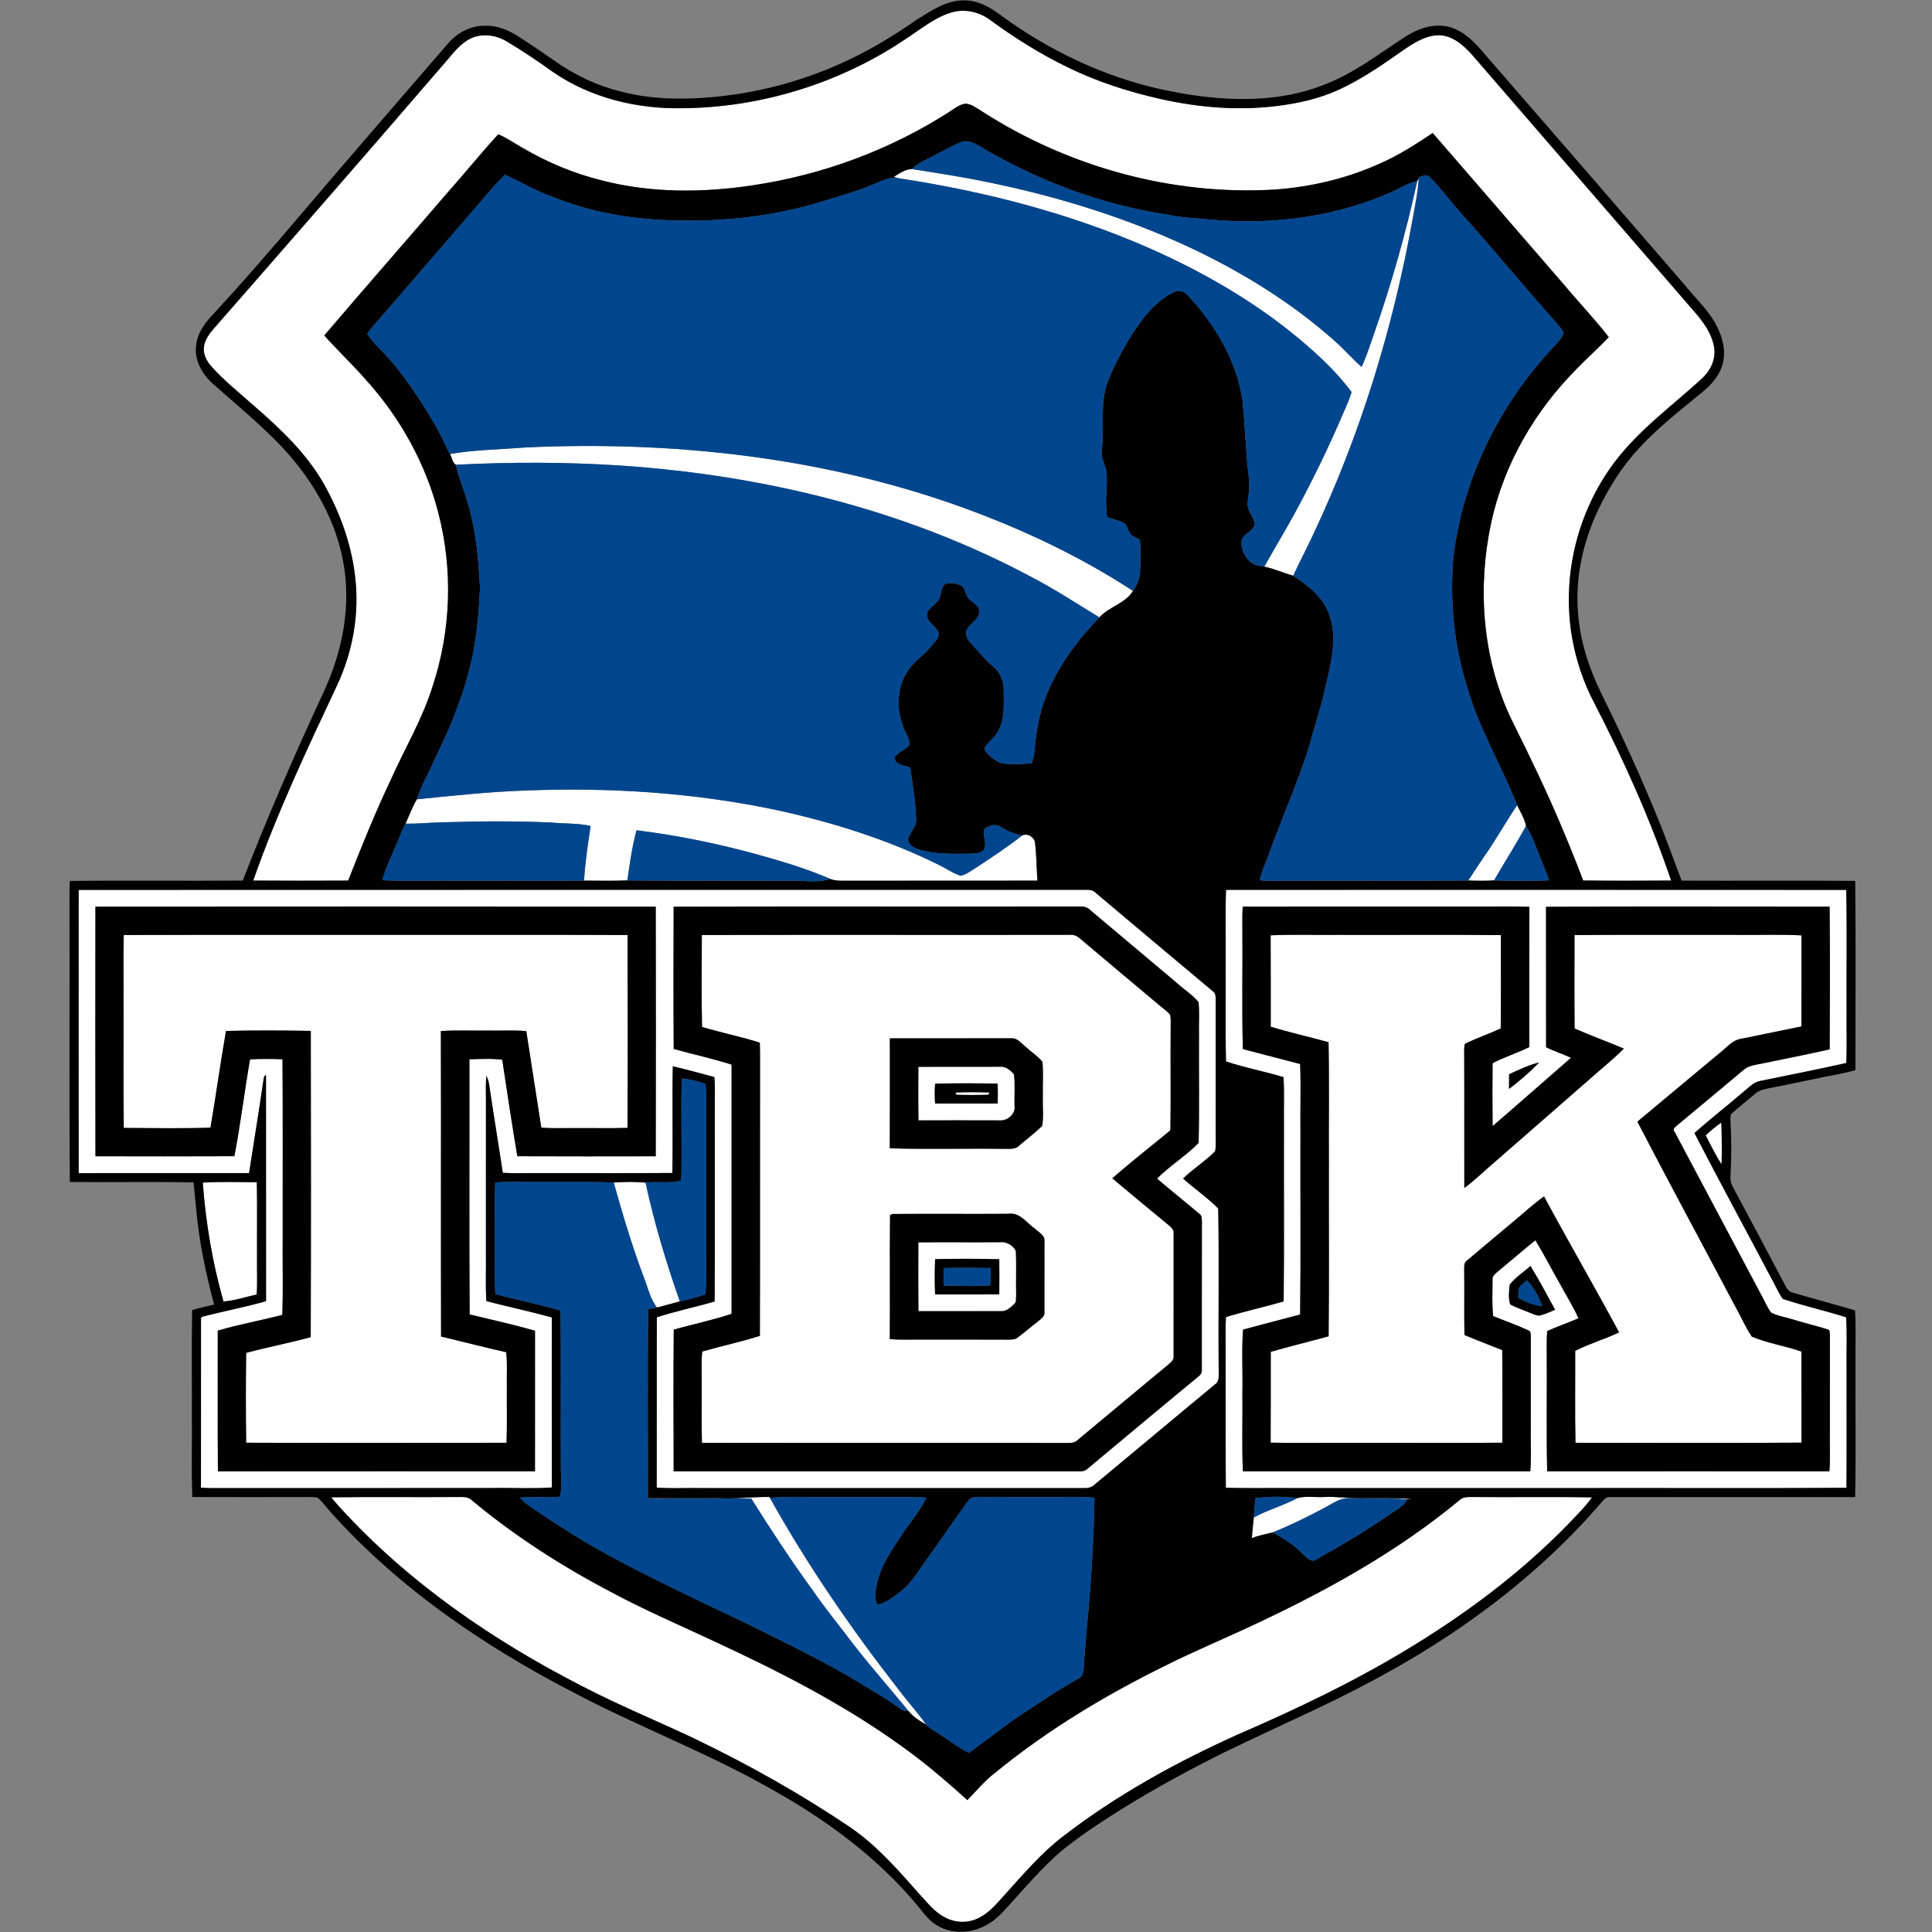 <?xml version="1.0" encoding="UTF-8"?>
<svg width="256px" height="256px" viewBox="0 0 256 256" version="1.1" xmlns="http://www.w3.org/2000/svg" xmlns:xlink="http://www.w3.org/1999/xlink">
    <rect x="0" y="0" width="256" height="256" fill="#808080" stroke="none"/>
    <!-- Generator: Sketch 51.3 (57544) - http://www.bohemiancoding.com/sketch -->
    <title>logo/tbk</title>
    <desc>Created with Sketch.</desc>
    <defs></defs>
    <g id="logo/tbk" stroke="none" stroke-width="1" fill="none" fill-rule="evenodd">
        <g id="tbk" transform="translate(9, 0)" fill-rule="nonzero">
            <g id="#ffffffff" transform="translate(1.352, 1.354)" fill="#FFFFFF">
                <path d="M115.828,0.264 C117.54,-0.208 119.415,0.221 120.827,1.275 C124.105,3.668 127.552,5.847 131.215,7.606 C135.045,9.477 139.132,10.784 143.284,11.73 C148.648,12.949 154.237,13.385 159.696,12.574 C162.62,12.161 165.513,11.387 168.137,10.003 C170.764,8.669 173.188,6.98 175.592,5.287 C177.038,4.298 178.64,3.269 180.46,3.316 C182.204,3.416 183.587,4.662 184.7,5.899 C194.502,17.22 204.302,28.544 214.098,39.87 C215.312,41.256 216.49,42.825 216.783,44.692 C217.035,46.231 216.294,47.764 215.179,48.794 C211.223,52.412 206.798,55.611 203.547,59.934 C198.596,66.533 196.514,75.217 197.999,83.347 C198.526,86.266 199.49,89.108 200.867,91.736 C204.804,99.35 208.321,107.202 211.083,115.324 C207.199,115.351 203.313,115.36 199.429,115.317 C197.372,109.913 195.104,104.59 192.569,99.391 C191.643,97.397 190.621,95.454 189.683,93.467 C186.052,85.541 185.41,76.421 187.232,67.944 C188.888,60.196 193.015,53.092 198.582,47.509 C199.959,46.075 201.459,44.766 202.817,43.312 C200.948,40.906 198.832,38.7 196.881,36.359 C191.071,29.675 185.304,22.954 179.491,16.272 C177.306,17.71 175.112,19.162 172.708,20.216 C168.277,22.259 163.465,23.406 158.608,23.76 C144.989,24.584 131.222,20.776 119.764,13.403 C119.083,12.996 118.419,12.441 117.599,12.382 C116.732,12.484 116.053,13.089 115.339,13.534 C107.488,18.55 98.562,21.839 89.357,23.205 C82.754,24.198 75.921,24.241 69.424,22.559 C65.716,21.647 62.161,20.157 58.867,18.223 C57.806,17.62 56.794,16.922 55.672,16.432 C53.363,18.963 51.203,21.627 48.93,24.191 C43.507,30.506 38.012,36.761 32.617,43.098 C34.401,45.096 36.354,46.936 38.116,48.952 C42.665,53.965 46.053,60.063 47.738,66.634 C49.68,74.12 49.412,82.159 46.994,89.505 C45.647,93.887 43.273,97.84 41.412,102.007 C39.348,106.366 37.542,110.839 35.782,115.329 C31.589,115.351 27.395,115.354 23.2,115.324 C26.307,106.461 30.312,97.955 34.304,89.467 C36.411,84.977 37.305,79.902 36.694,74.969 C36.19,70.637 34.649,66.47 32.513,62.684 C30.181,58.625 26.723,55.388 23.222,52.349 C21.362,50.683 19.386,49.13 17.716,47.263 C17.088,46.57 16.563,45.68 16.662,44.712 C16.743,43.667 17.424,42.818 18.086,42.062 C28.086,30.627 38.075,19.186 47.981,7.673 C49.173,6.389 50.151,4.842 51.676,3.921 C53.235,2.998 55.231,3.201 56.749,4.106 C58.892,5.377 60.958,6.782 62.987,8.229 C67.939,11.619 74.022,13.089 79.974,12.987 C90.592,12.913 101.162,9.608 109.941,3.621 C111.823,2.379 113.618,0.883 115.828,0.264 Z" id="Shape"></path>
                <path d="M108.054,22.094 C108.804,21.652 109.581,21.058 110.484,21.051 C114.098,21.618 117.718,22.173 121.296,22.943 C130.226,24.821 139.001,27.56 147.28,31.427 C154.232,34.698 160.856,38.772 166.598,43.911 C167.801,44.978 168.849,46.209 170.066,47.263 C170.726,45.861 171.185,44.38 171.697,42.92 C174.024,36.282 175.939,29.501 177.441,22.631 C177.489,22.543 177.586,22.37 177.635,22.281 C177.522,24.187 177.117,26.058 176.781,27.934 C174.202,42.193 169.915,56.169 163.74,69.285 C162.865,71.188 161.881,73.034 161.002,74.935 C159.716,74.561 158.488,74.007 157.175,73.725 C158.547,71.271 160.018,68.874 161.347,66.395 C163.656,62.138 165.774,57.776 167.666,53.318 C168.074,52.433 168.446,51.532 168.743,50.604 C166.774,47.933 164.314,45.662 161.784,43.534 C155.789,38.533 148.954,34.623 141.831,31.481 C131.339,26.891 120.165,24.011 108.865,22.291 C108.592,22.23 108.322,22.164 108.054,22.094 Z" id="Shape"></path>
                <path d="M59.133,57.943 C78.674,57.027 98.54,59.183 117.02,65.822 C124.972,68.702 132.695,72.308 139.78,76.954 C138.726,78.631 136.617,79.024 135.322,80.45 C132.366,78.653 129.476,76.744 126.401,75.15 C109.642,66.158 90.774,61.605 71.882,60.334 C64.614,59.857 57.322,59.857 50.049,60.228 C49.585,59.966 49.54,59.252 49.272,58.806 C52.527,58.241 55.844,58.214 59.133,57.943 Z" id="Shape"></path>
                <path d="M44.881,104.563 C49.662,104.077 54.445,103.558 59.25,103.396 C70.379,102.949 81.587,103.673 92.5,105.971 C99.925,107.583 107.24,109.875 114.064,113.256 C115.028,113.715 115.907,114.367 116.934,114.69 C117.601,114.559 118.162,114.137 118.732,113.785 C120.888,112.367 123.051,110.951 125.087,109.36 C125.786,108.972 126.793,109.622 126.813,110.425 C126.991,112.053 126.996,113.697 127.108,115.331 C118.529,115.36 109.95,115.324 101.372,115.349 C100.797,115.344 100.205,115.335 99.668,115.107 C96.309,113.658 92.788,112.629 89.265,111.667 C84.25,110.326 79.145,109.294 73.993,108.662 C73.402,110.836 73.092,113.073 72.776,115.302 C70.863,115.387 68.949,115.335 67.036,115.331 C67.185,112.902 67.55,110.495 67.908,108.091 C66.193,107.692 64.418,107.809 62.677,107.631 C57.86,107.421 53.034,107.452 48.216,107.608 C46.607,107.644 45.001,107.813 43.39,107.78 C43.868,106.698 44.284,105.588 44.881,104.563 Z" id="Shape"></path>
                <path d="M186.381,112.03 C187.91,109.861 189.183,107.527 190.684,105.339 C191.1,106.238 191.664,107.105 191.851,108.091 C190.517,110.538 189.014,112.886 187.62,115.297 C186.482,115.381 185.34,115.356 184.202,115.315 C184.914,114.211 185.646,113.121 186.381,112.03 Z" id="Shape"></path>
                <path d="M0.074,116.561 C44.586,116.534 89.098,116.561 133.61,116.548 C134.02,116.539 134.457,116.582 134.766,116.893 C139.936,121.266 145.138,125.605 150.319,129.964 C150.736,130.219 150.732,130.711 150.736,131.147 C150.727,136.946 150.732,142.744 150.732,148.543 C150.716,149.421 150.804,150.311 150.666,151.187 C149.364,152.521 147.742,153.503 146.413,154.812 C147.934,156.169 149.637,157.332 151.069,158.783 C151.2,165.973 151.063,173.182 151.13,180.378 C151.124,180.986 151.236,181.726 150.628,182.092 C145.289,186.523 139.961,190.966 134.63,195.409 C134.288,195.72 133.837,195.847 133.38,195.826 C116.405,195.82 99.43,195.824 82.454,195.824 C80.524,195.788 78.591,195.905 76.665,195.761 C76.685,188.237 76.653,180.715 76.683,173.191 C79.199,172.373 81.801,171.845 84.34,171.098 C84.399,162.528 84.347,153.954 84.363,145.383 C84.338,144.04 84.448,142.694 84.295,141.358 C82.463,140.881 80.645,140.349 78.798,139.94 C78.706,144.649 78.827,149.363 78.742,154.072 C72.772,154.119 66.799,154.074 60.827,154.088 C59.309,154.07 57.788,154.14 56.272,154.051 C55.684,150.132 55.026,146.223 54.454,142.301 C54.393,141.908 54.258,141.534 54.109,141.17 C53.983,142.191 54.037,143.225 54.037,144.252 C54.037,151.101 54.035,157.948 54.035,164.797 C54.071,166.881 53.958,168.969 54.095,171.05 C56.977,171.8 59.894,172.421 62.767,173.209 C62.769,180.722 62.753,188.234 62.776,195.745 C60.104,195.935 57.421,195.761 54.744,195.82 C42.804,195.835 30.864,195.817 18.924,195.829 C18.041,195.842 17.158,195.833 16.277,195.772 C16.29,188.381 16.277,180.992 16.284,173.604 C16.234,173.331 16.329,173.154 16.563,173.082 C19.334,172.376 22.152,171.843 24.901,171.057 C24.892,161.061 24.901,151.065 24.896,141.069 C24.721,141.186 24.617,141.346 24.588,141.554 C23.991,145.739 23.288,149.909 22.65,154.088 C15.126,154.099 7.603,154.083 0.079,154.092 C0.054,141.581 0.065,129.07 0.074,116.561 Z M2.291,118.785 C2.28,129.808 2.271,140.832 2.296,151.855 C8.43,151.866 14.567,151.88 20.701,151.848 C21.531,147.595 22.031,143.283 22.783,139.014 C24.214,138.935 25.649,138.949 27.082,139.005 C27.14,146.848 27.091,154.695 27.106,162.54 C27.068,165.982 27.183,169.43 27.052,172.87 C24.216,173.622 21.316,174.127 18.503,174.96 C18.516,181.178 18.473,187.397 18.523,193.614 C32.527,193.596 46.53,193.61 60.536,193.605 C60.545,187.395 60.534,181.182 60.541,174.969 C57.68,174.157 54.769,173.516 51.879,172.814 C51.807,161.546 51.867,150.275 51.849,139.008 C53.296,138.974 54.756,138.874 56.197,139.064 C56.835,143.331 57.486,147.595 58.196,151.85 C64.31,151.88 70.424,151.866 76.538,151.857 C76.559,140.834 76.559,129.811 76.538,118.789 C51.791,118.758 27.041,118.769 2.291,118.785 Z M78.908,118.789 C78.893,125.072 78.877,131.355 78.917,137.637 C81.465,138.355 84.065,138.899 86.586,139.714 C86.593,150.719 86.591,161.725 86.586,172.73 C84.079,173.583 81.47,174.103 78.922,174.829 C78.87,181.09 78.895,187.35 78.911,193.61 C96.839,193.603 114.769,193.601 132.7,193.612 C133.047,193.619 133.407,193.56 133.677,193.321 C138.6,189.228 143.502,185.106 148.447,181.035 C148.718,180.821 148.947,180.53 148.895,180.162 C148.907,173.606 148.889,167.048 148.904,160.49 C148.891,160.131 148.916,159.704 148.576,159.485 C146.717,157.914 144.804,156.404 142.961,154.815 C144.671,153.099 146.78,151.817 148.47,150.092 C148.587,145.292 148.485,140.479 148.519,135.675 C148.479,134.258 148.609,132.833 148.458,131.422 C147.593,130.393 146.422,129.677 145.437,128.768 C141.635,125.58 137.843,122.381 134.049,119.184 C133.691,118.826 133.193,118.74 132.709,118.765 C114.776,118.794 96.841,118.744 78.908,118.789 Z" id="Shape"></path>
                <path d="M152.104,116.554 C179.496,116.552 206.888,116.541 234.281,116.561 C234.405,122.027 234.297,127.499 234.333,132.966 C234.303,135.145 234.393,137.323 234.29,139.5 C230.494,140.353 226.668,141.096 222.859,141.884 C222.034,142.033 221.453,142.676 220.831,143.179 C218.635,145.073 216.339,146.852 214.17,148.778 C217.472,155.176 220.917,161.501 224.278,167.867 C224.83,168.816 225.231,169.861 225.88,170.752 C228.633,171.689 231.496,172.299 234.267,173.195 C234.423,175.434 234.29,177.681 234.333,179.922 C234.319,185.212 234.362,190.501 234.315,195.79 C222.37,195.872 210.421,195.802 198.476,195.824 C185.86,195.824 173.244,195.82 160.628,195.824 C157.776,195.802 154.926,195.863 152.077,195.786 C152.02,188.919 152.077,182.051 152.043,175.184 C152.036,174.509 152.056,173.836 152.09,173.166 C154.613,172.385 157.204,171.834 159.738,171.091 C159.829,163.35 159.75,155.607 159.777,147.866 C159.738,145.699 159.858,143.529 159.716,141.367 C157.195,140.613 154.6,140.123 152.099,139.294 C151.993,134.854 152.083,130.409 152.054,125.968 C152.083,122.83 151.991,119.69 152.104,116.554 Z M154.307,118.783 C154.266,119.595 154.257,120.41 154.269,121.228 C154.316,126.7 154.192,132.179 154.329,137.649 C156.857,138.326 159.392,138.967 161.924,139.631 C162.041,142.674 161.924,145.724 161.964,148.769 C161.937,156.788 162.021,164.811 161.924,172.829 C159.401,173.489 156.875,174.145 154.359,174.827 C154.156,177.57 154.329,180.331 154.273,183.083 C154.314,186.591 154.185,190.104 154.338,193.61 C167.031,193.605 179.723,193.601 192.416,193.612 C192.576,191.686 192.441,189.752 192.484,187.824 C192.486,183.83 192.479,179.839 192.49,175.845 C192.445,175.538 192.565,175.073 192.193,174.938 C190.661,174.224 189.062,173.671 187.498,173.035 C187.322,171.423 187.415,169.793 187.421,168.177 C187.365,167.673 187.843,167.398 188.156,167.098 C189.805,165.734 191.425,164.332 193.087,162.987 C194.25,164.856 195.232,166.833 196.336,168.739 C197.145,170.276 198.114,171.732 198.798,173.331 C197.431,173.924 196.018,174.403 194.66,175.015 C194.608,175.672 194.583,176.328 194.595,176.988 C194.655,182.53 194.525,188.074 194.658,193.612 C207.123,193.601 219.588,193.603 232.053,193.612 C232.192,191.835 232.08,190.054 232.114,188.275 C232.114,184.056 232.111,179.839 232.118,175.62 C232.08,175.328 232.181,174.848 231.78,174.784 C230.273,174.31 228.732,173.949 227.223,173.482 C226.258,173.168 225.215,173.046 224.316,172.563 C223.816,171.888 223.501,171.1 223.1,170.369 C219.234,163.106 215.373,155.842 211.516,148.575 C211.275,148.299 211.532,148.035 211.752,147.864 C214.699,145.394 217.673,142.956 220.611,140.473 C221.295,139.827 222.271,139.755 223.147,139.563 C226.13,138.944 229.12,138.36 232.093,137.694 C232.123,131.391 232.143,125.086 232.082,118.785 C219.556,118.776 207.03,118.742 194.504,118.801 C194.518,125.004 194.502,131.208 194.513,137.409 C195.584,137.949 196.73,138.305 197.816,138.807 C194.347,141.816 190.913,144.868 187.428,147.859 C187.394,145.078 187.394,142.299 187.424,139.52 C189.001,138.71 190.695,138.168 192.285,137.393 C192.294,131.197 192.27,125 192.299,118.803 C189.701,118.726 187.104,118.796 184.509,118.774 C174.441,118.78 164.375,118.758 154.307,118.783 Z M189.614,140.987 C189.605,141.633 189.598,142.281 189.6,142.931 C191.019,141.872 192.367,140.696 193.599,139.425 C192.207,139.757 190.913,140.403 189.614,140.987 Z M189.679,168.89 C189.609,169.739 189.485,170.662 189.751,171.479 C190.607,171.958 191.555,172.236 192.452,172.631 C192.912,172.777 193.394,173.105 193.889,172.906 C194.513,172.721 195.108,172.448 195.707,172.195 C194.637,170.251 193.612,168.278 192.441,166.395 C191.526,167.229 190.427,167.897 189.679,168.89 Z" id="Shape"></path>
                <path d="M6.044,122.537 C17.998,122.496 29.949,122.532 41.903,122.519 C52.201,122.532 62.501,122.494 72.801,122.539 C72.832,131.057 72.844,139.579 72.794,148.096 C70.607,148.168 68.421,148.105 66.234,148.126 C64.614,148.098 62.99,148.196 61.372,148.06 C60.723,143.796 60.029,139.536 59.383,135.271 C57.691,135.125 55.99,135.233 54.294,135.201 C52.219,135.231 50.142,135.134 48.067,135.26 C48.103,148.753 48.056,162.248 48.092,175.742 C50.971,176.426 53.834,177.175 56.722,177.821 C56.896,179.342 56.774,180.877 56.808,182.406 C56.783,184.878 56.86,187.35 56.767,189.819 C45.269,189.844 33.768,189.853 22.267,189.815 C22.215,185.846 22.211,181.875 22.267,177.906 C25.104,177.152 27.989,176.595 30.821,175.825 C30.869,162.298 30.848,148.769 30.83,135.242 C27.088,135.179 23.34,135.165 19.595,135.251 C18.847,139.513 18.268,143.802 17.536,148.069 C13.711,148.191 9.874,148.117 6.047,148.103 C5.975,142.531 6.038,136.958 6.015,131.386 C6.038,128.436 5.975,125.485 6.044,122.537 Z" id="Shape"></path>
                <path d="M82.646,122.539 C98.882,122.489 115.121,122.544 131.357,122.512 C131.868,122.465 132.36,122.641 132.738,122.991 C136.246,125.95 139.753,128.908 143.275,131.851 C143.754,132.262 144.293,132.621 144.701,133.111 C144.816,133.655 144.757,134.219 144.768,134.775 C144.728,139.321 144.8,143.87 144.734,148.417 C142.173,150.543 139.526,152.575 137.034,154.785 C139.526,156.885 142.049,158.948 144.556,161.029 C144.863,161.3 145.221,161.614 145.16,162.075 C145.165,167.499 145.165,172.929 145.158,178.353 C145.223,178.812 144.84,179.11 144.543,179.39 C140.468,182.744 136.433,186.151 132.366,189.517 C132.031,189.835 131.56,189.842 131.129,189.844 C114.972,189.819 98.812,189.855 82.655,189.826 C82.585,187.126 82.644,184.426 82.626,181.728 C82.653,180.394 82.542,179.056 82.702,177.728 C85.237,176.994 87.825,176.455 90.337,175.651 C90.373,163.531 90.337,151.408 90.355,139.287 C90.364,138.459 90.357,137.63 90.324,136.806 C87.809,135.989 85.203,135.493 82.673,134.721 C82.576,130.662 82.628,126.598 82.646,122.539 Z M107.558,136.231 C107.558,141.087 107.574,145.945 107.551,150.801 C112.548,150.954 117.554,150.807 122.555,150.873 C123.278,150.844 124.121,151.017 124.693,150.451 C125.702,149.566 126.797,148.767 127.748,147.819 C127.951,146.57 127.784,145.288 127.831,144.028 C127.784,142.462 127.928,140.884 127.77,139.324 C127.097,138.543 126.221,137.978 125.47,137.281 C124.927,136.865 124.45,136.174 123.691,136.224 C118.313,136.233 112.935,136.22 107.558,136.231 Z M107.583,159.664 C107.524,165.134 107.592,170.61 107.551,176.082 C108.795,176.202 110.045,176.137 111.291,176.146 C115.274,176.15 119.257,176.137 123.242,176.157 C123.639,176.134 124.085,176.182 124.425,175.922 C125.344,175.274 126.169,174.502 127.072,173.834 C127.48,173.464 128.124,173.127 128.041,172.482 C128.045,169.389 128.036,166.296 128.043,163.203 C128.171,162.357 127.306,161.953 126.79,161.461 C125.678,160.689 124.767,159.23 123.235,159.481 C118.131,159.517 113.023,159.465 107.918,159.503 C107.835,159.544 107.666,159.625 107.583,159.664 Z" id="Shape"></path>
                <path d="M158.015,122.582 C161.059,122.433 164.113,122.564 167.162,122.519 C174.283,122.544 181.404,122.474 188.525,122.553 C188.507,126.677 188.564,130.804 188.498,134.928 C186.939,135.648 185.302,136.195 183.765,136.96 C183.646,137.263 183.675,137.597 183.661,137.919 C183.693,143.967 183.664,150.015 183.677,156.063 C185.137,154.988 186.426,153.699 187.811,152.532 C191.945,148.922 196.081,145.32 200.209,141.705 C201.743,140.328 203.372,139.055 204.82,137.59 C202.653,136.685 200.452,135.861 198.294,134.931 C198.246,130.802 198.278,126.673 198.278,122.544 C205.402,122.487 212.527,122.537 219.653,122.519 C222.555,122.566 225.463,122.426 228.36,122.589 C228.34,126.609 228.369,130.632 228.347,134.655 C225.675,135.21 223.001,135.757 220.327,136.299 C219.239,136.459 218.529,137.371 217.713,138.012 C214.014,141.103 210.297,144.17 206.609,147.274 C210.826,155.399 215.195,163.449 219.466,171.547 C220.264,172.935 220.883,174.432 221.78,175.76 C223.884,176.642 226.191,176.979 228.349,177.739 C228.363,181.76 228.347,185.781 228.358,189.803 C218.376,189.871 208.391,189.833 198.409,189.822 C198.319,185.76 198.388,181.697 198.373,177.636 C200.247,176.676 202.293,176.109 204.185,175.186 C200.936,169.147 197.487,163.217 194.241,157.176 C192.758,158.221 191.445,159.488 190.035,160.628 C188.039,162.314 186.018,163.973 184.033,165.669 C183.565,165.976 183.684,166.565 183.664,167.046 C183.704,169.877 183.637,172.71 183.698,175.543 C185.353,176.236 187.029,176.875 188.699,177.541 C188.757,181.629 188.708,185.72 188.724,189.81 C182.213,189.871 175.7,189.817 169.189,189.835 C165.465,189.812 161.739,189.88 158.015,189.803 C158.042,185.792 158.015,181.78 158.031,177.769 C160.574,177.04 163.145,176.412 165.697,175.712 C165.781,168.163 165.709,160.61 165.733,153.058 C165.702,147.622 165.792,142.182 165.688,136.746 C163.143,136.034 160.556,135.463 158.026,134.693 C158.017,130.657 158.042,126.618 158.015,122.582 Z" id="Shape"></path>
                <path d="M111.334,140.01 C114.929,139.983 118.525,140.017 122.12,139.994 C122.895,139.902 123.524,140.45 124.001,140.99 C124.179,142.371 124.031,143.78 124.08,145.175 C124.252,146.245 123.141,147.186 122.123,147.103 C118.532,147.089 114.94,147.092 111.349,147.103 C111.307,144.739 111.329,142.373 111.334,140.01 Z M113.559,142.238 C113.487,143.112 113.483,143.992 113.557,144.868 C116.317,144.875 119.079,144.882 121.841,144.866 C121.877,143.985 121.877,143.107 121.845,142.229 C119.083,142.179 116.319,142.17 113.559,142.238 Z" id="Shape"></path>
                <path d="M116.24,143.425 C117.745,143.349 119.252,143.345 120.76,143.422 C120.724,143.521 120.651,143.712 120.618,143.81 C119.207,143.887 117.788,143.884 116.38,143.807 C116.346,143.712 116.274,143.521 116.24,143.425 Z" id="Shape"></path>
                <path d="M215.659,149.085 C216.308,148.473 216.988,147.889 217.734,147.396 C217.803,149.236 217.815,151.081 217.767,152.923 C216.959,151.706 216.328,150.381 215.659,149.085 Z" id="Shape"></path>
                <path d="M16.518,155.35 C18.901,155.196 21.294,155.293 23.682,155.293 C23.743,158.612 23.689,161.93 23.707,165.249 C23.68,166.888 23.77,168.531 23.659,170.17 C22.2,170.497 20.762,170.987 19.262,171.098 C17.8,165.962 16.912,160.673 16.518,155.35 Z" id="Shape"></path>
                <path d="M70.969,155.331 C72.373,155.248 73.788,155.207 75.189,155.354 C76.338,160.695 77.922,165.937 79.731,171.089 C78.726,171.371 77.712,171.622 76.707,171.904 C75.775,170.712 75.482,169.195 74.932,167.815 C73.389,163.729 72.148,159.537 70.969,155.331 Z" id="Shape"></path>
                <path d="M111.331,163.262 C114.927,163.23 118.523,163.276 122.12,163.244 C122.972,163.136 123.9,163.646 124.252,164.411 C124.344,166.348 124.247,168.292 124.294,170.231 C124.245,170.637 124.389,171.166 124.015,171.457 C123.54,171.879 123.026,172.414 122.339,172.38 C118.673,172.391 115.01,172.373 111.345,172.387 C111.311,169.346 111.331,166.303 111.331,163.262 Z M113.555,165.492 C113.49,167.046 113.49,168.601 113.553,170.156 C116.387,170.161 119.221,170.17 122.055,170.152 C122.075,168.601 122.078,167.05 122.055,165.502 C119.225,165.42 116.387,165.423 113.555,165.492 Z" id="Shape"></path>
                <path d="M84.933,197.167 C87.161,197.276 89.375,196.976 91.601,197 L91.675,197.14 C96.641,206.037 102.424,214.462 108.691,222.487 C109.872,224.077 111.217,225.537 112.365,227.151 C111.476,226.695 110.644,226.106 110.002,225.334 C107.558,222.338 104.985,219.444 102.622,216.381 C100.88,214.063 99.024,211.83 97.386,209.435 C94.494,205.47 91.801,201.364 89.195,197.21 C86.196,197.174 83.198,197.224 80.202,197.204 C78.634,197.174 77.063,197.298 75.498,197.158 C78.643,197.197 81.788,197.152 84.933,197.167 Z" id="Shape"></path>
                <path d="M161.577,197.152 C162.728,196.831 163.951,197.079 165.134,197.005 C166.716,196.921 168.286,197.192 169.867,197.17 C172.127,197.188 174.391,197.091 176.648,197.276 C176.455,197.298 176.265,197.33 176.074,197.334 C173.56,197.073 171.03,197.274 168.509,197.172 C167.662,197.104 166.875,197.459 166.161,197.872 C163.627,199.303 161.007,200.581 158.317,201.687 C157.382,201.928 156.427,202.096 155.526,202.454 C155.582,201.538 155.704,200.63 155.785,199.718 C157.643,198.705 159.705,198.145 161.577,197.152 Z" id="Shape"></path>
                <path d="M33.531,197.048 C39.1,196.969 44.67,197.052 50.239,197.007 C50.892,197.016 51.642,196.912 52.154,197.425 C57.79,202.129 64.001,206.118 70.492,209.532 C75.097,212.022 79.92,214.069 84.653,216.297 C92.928,220.14 101.099,224.316 108.551,229.617 C111.827,231.901 114.871,234.493 117.829,237.172 C119.038,235.933 120.138,234.576 121.53,233.529 C128.383,227.917 136.014,223.32 143.944,219.411 C148.091,217.327 152.39,215.561 156.578,213.566 C165.934,209.152 175.051,204.046 183.044,197.423 C183.558,196.921 184.304,197.021 184.959,197.009 C190.172,197.055 195.388,196.96 200.601,197.057 C199.684,198.339 198.542,199.434 197.469,200.581 C191.055,207.175 183.61,212.699 175.736,217.417 C168.671,221.668 161.212,225.208 153.656,228.481 C145.577,232.118 137.753,236.418 130.706,241.821 C127.683,244.105 125.218,247.011 122.693,249.812 C121.728,250.878 120.789,252.031 119.489,252.702 C118.115,253.481 116.364,253.492 114.97,252.765 C113.449,252.034 112.431,250.643 111.311,249.44 C108.601,246.372 105.868,243.252 102.489,240.902 C95.875,236.412 88.884,232.495 81.688,229.03 C76.777,226.7 71.738,224.646 66.912,222.138 C55.003,216.058 43.764,208.347 34.716,198.418 C34.309,197.973 33.912,197.517 33.531,197.048 Z" id="Shape"></path>
            </g>
            <g id="#000000ff" fill="#000000">
                <path d="M112.512,2.58 C114.411,1.409 116.405,0.034 118.725,0.045 C120.512,0.018 122.136,0.917 123.526,1.962 C129.96,6.691 137.327,10.213 145.144,11.897 C150.146,12.956 155.323,13.511 160.412,12.802 C163.647,12.362 166.794,11.317 169.653,9.734 C172.332,8.274 174.765,6.416 177.342,4.79 C178.949,3.775 180.904,3.106 182.812,3.517 C184.662,3.924 186.101,5.278 187.302,6.673 C196.289,17.01 205.262,27.359 214.208,37.732 C215.555,39.393 217.146,40.876 218.234,42.737 C219.223,44.507 219.876,46.694 219.115,48.672 C218.545,50.283 217.233,51.455 215.929,52.48 C213.214,54.71 210.443,56.9 208.076,59.508 C205.96,61.781 204.304,64.442 202.932,67.217 C200.815,71.56 199.679,76.45 200.105,81.29 C200.382,84.992 201.556,88.575 203.189,91.889 C205.848,97.298 208.369,102.775 210.639,108.36 C211.782,111.105 212.75,113.918 213.823,116.688 C221.489,116.726 229.158,116.654 236.827,116.722 C236.912,125.079 236.856,133.438 236.854,141.796 C235.024,142.331 233.127,142.572 231.273,142.999 C229.469,143.369 227.671,143.764 225.862,144.109 C225.049,144.281 224.159,144.376 223.521,144.965 C222.55,145.803 221.543,146.597 220.579,147.439 C220.212,147.683 220.302,148.15 220.295,148.527 C220.435,150.941 220.439,153.365 220.302,155.778 C220.248,156.302 220.358,156.828 220.622,157.289 C222.962,161.643 225.274,166.016 227.585,170.389 C227.786,170.793 228.083,171.175 228.552,171.278 C231.289,172.102 234.06,172.811 236.799,173.631 C236.955,175.949 236.822,178.277 236.865,180.6 C236.831,186.526 236.935,192.451 236.815,198.375 C225.984,198.373 215.154,198.368 204.322,198.375 C203.928,198.319 203.629,198.581 203.392,198.856 C198.091,205.066 191.909,210.496 185.223,215.164 C178.93,219.569 172.174,223.266 165.235,226.533 C161.255,228.416 157.249,230.249 153.284,232.163 C148.58,234.504 143.957,237.017 139.497,239.793 C136.762,241.525 134.033,243.29 131.535,245.356 C129.197,247.379 127.167,249.722 125.101,252.013 C124.096,253.106 123.134,254.298 121.809,255.02 C119.849,256.169 117.252,256.361 115.26,255.183 C114.256,254.641 113.557,253.715 112.854,252.844 C107.535,246.324 100.671,241.245 93.372,237.159 C84.779,232.247 75.475,228.768 66.743,224.131 C55.021,218.045 43.906,210.451 35.018,200.588 C34.349,199.89 33.815,199.064 33.07,198.445 C32.196,198.289 31.299,198.389 30.413,198.371 C25.768,198.366 21.123,198.386 16.48,198.364 C16.351,194.853 16.462,191.336 16.426,187.824 C16.45,183.081 16.374,178.335 16.459,173.595 C17.417,173.299 18.397,173.103 19.368,172.863 C18.266,168.678 17.363,164.431 16.984,160.115 C16.863,158.968 16.777,157.819 16.646,156.675 C11.185,156.562 5.72,156.679 0.257,156.616 C0.151,143.994 0.25,131.368 0.207,118.744 C0.203,118.072 0.221,117.401 0.252,116.731 C7.889,116.636 15.531,116.744 23.171,116.679 C26.415,108.281 30.022,100.027 33.809,91.86 C36.381,86.403 37.627,80.157 36.424,74.177 C35.273,68.179 31.907,62.81 27.665,58.508 C24.968,55.78 22.006,53.34 19.147,50.794 C17.721,49.516 16.696,47.608 17,45.649 C17.216,43.902 18.388,42.504 19.568,41.29 C25.788,34.553 31.612,27.467 37.611,20.536 C41.862,15.611 46.102,10.673 50.369,5.761 C51.563,4.359 53.325,3.409 55.188,3.416 C56.898,3.334 58.527,4.034 59.915,4.985 C61.51,6.003 63.073,7.07 64.625,8.156 C67.245,9.992 70.188,11.382 73.301,12.139 C77.086,13.127 81.042,13.22 84.921,12.908 C90.988,12.416 96.969,10.881 102.516,8.366 C106.039,6.793 109.351,4.788 112.512,2.58 Z M117.18,1.619 C114.97,2.237 113.174,3.734 111.293,4.976 C102.514,10.962 91.943,14.267 81.326,14.342 C75.374,14.443 69.291,12.974 64.339,9.583 C62.309,8.136 60.244,6.732 58.101,5.461 C56.583,4.556 54.587,4.352 53.028,5.276 C51.502,6.197 50.525,7.743 49.333,9.028 C39.427,20.541 29.438,31.982 19.438,43.416 C18.775,44.172 18.095,45.021 18.014,46.066 C17.915,47.035 18.44,47.924 19.068,48.617 C20.738,50.484 22.713,52.038 24.574,53.704 C28.075,56.742 31.533,59.979 33.865,64.038 C36.001,67.824 37.542,71.992 38.046,76.324 C38.657,81.256 37.762,86.331 35.656,90.821 C31.664,99.309 27.658,107.816 24.552,116.679 C28.746,116.708 32.941,116.706 37.134,116.683 C38.893,112.193 40.7,107.721 42.764,103.362 C44.624,99.194 46.999,95.241 48.346,90.86 C50.764,83.514 51.032,75.475 49.09,67.989 C47.405,61.417 44.016,55.32 39.468,50.306 C37.706,48.29 35.753,46.45 33.968,44.452 C39.364,38.116 44.859,31.86 50.281,25.546 C52.555,22.981 54.715,20.317 57.024,17.787 C58.146,18.277 59.158,18.974 60.219,19.577 C63.512,21.512 67.067,23.002 70.776,23.914 C77.273,25.595 84.106,25.553 90.709,24.559 C99.914,23.194 108.84,19.904 116.691,14.888 C117.405,14.443 118.083,13.838 118.951,13.737 C119.771,13.796 120.435,14.351 121.116,14.757 C132.574,22.13 146.341,25.939 159.959,25.115 C164.816,24.76 169.628,23.613 174.06,21.57 C176.464,20.516 178.658,19.065 180.843,17.627 C186.656,24.309 192.423,31.029 198.233,37.714 C200.184,40.055 202.299,42.26 204.169,44.667 C202.811,46.121 201.31,47.43 199.934,48.863 C194.367,54.446 190.24,61.551 188.584,69.298 C186.761,77.775 187.403,86.896 191.035,94.822 C191.972,96.808 192.995,98.752 193.921,100.745 C196.455,105.944 198.724,111.267 200.781,116.672 C204.665,116.715 208.551,116.706 212.435,116.679 C209.673,108.556 206.156,100.705 202.218,93.09 C200.842,90.462 199.878,87.62 199.35,84.701 C197.866,76.572 199.947,67.887 204.899,61.289 C208.15,56.966 212.575,53.767 216.531,50.148 C217.646,49.119 218.387,47.586 218.135,46.046 C217.842,44.179 216.664,42.61 215.449,41.224 C205.654,29.898 195.854,18.575 186.052,7.253 C184.939,6.016 183.556,4.77 181.812,4.671 C179.992,4.623 178.39,5.653 176.943,6.642 C174.54,8.335 172.116,10.023 169.489,11.357 C166.864,12.741 163.972,13.516 161.047,13.929 C155.589,14.739 149.999,14.303 144.635,13.084 C140.483,12.139 136.397,10.831 132.567,8.96 C128.904,7.201 125.457,5.023 122.179,2.63 C120.766,1.576 118.892,1.147 117.18,1.619 Z M118.369,18.839 C117.157,19.286 116.056,19.981 114.9,20.548 C113.861,21.135 112.685,21.532 111.836,22.406 C110.933,22.412 110.155,23.006 109.405,23.449 C109.673,23.519 109.944,23.584 110.216,23.645 C108.885,23.3 107.689,24.083 106.495,24.532 C104.503,25.363 102.424,25.941 100.365,26.575 C93.068,28.887 85.329,29.582 77.712,29.088 C73.123,28.763 68.559,27.848 64.29,26.11 C62.05,25.365 60.05,24.099 57.901,23.157 C56.247,24.774 54.83,26.616 53.291,28.343 C49.466,32.788 45.632,37.226 41.797,41.664 C41.076,42.513 40.272,43.294 39.673,44.24 C40.096,44.92 40.617,45.531 41.196,46.082 C44.287,49.189 46.672,52.898 48.869,56.668 C49.509,57.803 49.989,59.02 50.624,60.16 C50.892,60.607 50.937,61.32 51.401,61.582 C51.771,63.352 52.566,64.993 53.003,66.747 C54.111,70.355 54.384,74.138 54.611,77.886 C54.447,81.042 54.195,84.211 53.539,87.311 C53.023,89.415 52.469,91.517 51.665,93.533 C50.628,96.562 49.153,99.411 47.812,102.312 C47.245,103.495 46.609,104.653 46.233,105.917 C45.636,106.942 45.219,108.053 44.742,109.134 C44.19,110.148 43.829,111.247 43.356,112.297 C42.768,113.73 42.043,115.121 41.673,116.636 C45.352,116.78 49.036,116.656 52.717,116.697 C57.941,116.685 63.165,116.719 68.388,116.685 C70.3,116.69 72.215,116.742 74.128,116.656 C81.558,116.735 88.99,116.676 96.422,116.703 C97.954,116.708 99.533,116.97 101.02,116.462 C101.556,116.69 102.149,116.699 102.723,116.703 C111.302,116.679 119.881,116.715 128.46,116.685 C128.347,115.051 128.343,113.408 128.165,111.78 C128.144,110.976 127.137,110.326 126.439,110.714 C125.441,110.482 124.466,110.143 123.605,109.577 C122.954,109.098 122.084,109.385 121.476,109.789 C121.136,110.622 121.751,111.602 121.46,112.459 C121.1,113.105 120.271,113.067 119.635,113.119 C117.263,113.148 114.823,113.24 112.537,112.493 C111.967,112.265 111.246,111.805 111.336,111.096 C111.602,110.227 112.456,109.568 112.386,108.597 C112.332,106.281 111.928,103.992 111.606,101.702 C110.861,101.404 109.477,101.407 109.567,100.301 C110.047,99.632 110.892,99.379 111.444,98.783 C111.629,98.194 111.264,97.641 111.039,97.126 C109.79,94.641 109.64,91.46 111.174,89.065 C111.964,87.701 113.382,86.898 114.339,85.672 C114.783,85.09 115.646,84.455 115.272,83.627 C114.805,82.846 113.731,82.335 113.828,81.299 C114.111,80.335 115.355,80.01 115.558,78.999 C115.77,78.468 115.72,77.739 116.231,77.387 C116.97,77.166 117.82,77.274 118.495,77.649 C118.991,78.175 118.955,79.057 119.561,79.514 C120.021,79.965 120.814,80.283 120.771,81.044 C120.735,82.182 119.381,82.613 119.043,83.615 C118.89,84.311 119.343,84.92 119.793,85.392 C120.71,86.358 121.528,87.417 122.555,88.273 C123.49,89.036 124.026,90.219 124.001,91.426 C123.99,93.253 124.195,95.219 123.272,96.878 C122.859,97.709 122.039,98.219 121.53,98.975 C121.336,99.431 121.762,99.777 122.055,100.057 C122.647,100.567 123.299,101.131 124.121,101.181 C125.317,101.289 126.527,101.255 127.723,101.131 C127.883,100.587 128.039,100.039 128.081,99.472 C128.273,96.93 128.721,94.381 129.694,92.016 C131.256,88.153 133.806,84.787 136.674,81.805 C137.969,80.378 140.078,79.985 141.132,78.308 C141.614,77.561 142.02,76.737 142.054,75.832 C142.114,74.394 142.184,72.944 142.033,71.511 C141.632,71.301 141.204,71.127 140.853,70.836 C140.528,70.382 140.377,69.831 140.064,69.373 C139.339,68.96 138.496,68.815 137.717,68.533 C137.336,66.616 137.773,64.666 137.629,62.738 C137.57,61.663 136.807,60.724 136.989,59.625 C137.37,56.647 136.699,53.548 137.744,50.663 C138.467,48.773 139.404,46.967 140.436,45.229 C141.975,42.673 143.791,40.064 146.532,38.705 C147.165,38.364 147.947,38.59 148.391,39.131 C151.989,42.992 154.85,47.762 155.641,53.051 C155.904,55.796 156.044,58.555 156.26,61.305 C156.395,62.668 156.666,64.038 156.465,65.411 C156.413,66.131 156.161,66.903 156.485,67.594 C156.72,68.174 157.141,68.68 157.265,69.303 C157.202,70.348 155.954,70.623 155.548,71.463 C155.341,72.495 155.807,73.585 156.526,74.319 C157.046,74.863 157.821,74.967 158.526,75.08 C159.84,75.362 161.068,75.915 162.354,76.29 C164.242,77.529 166.17,78.981 167.024,81.164 C168.281,84.245 167.43,87.645 166.695,90.749 C166.15,93.458 165.224,96.063 164.526,98.732 C162.996,103.657 160.858,108.36 159.123,113.213 C158.727,114.353 158.143,115.435 157.932,116.636 C158.903,116.737 159.878,116.744 160.854,116.708 C169.088,116.661 177.322,116.746 185.554,116.67 C186.692,116.71 187.834,116.735 188.971,116.652 C191.384,116.722 193.806,116.762 196.219,116.647 C195.915,115.527 195.41,114.48 195,113.399 C194.453,112.06 193.986,110.671 193.202,109.446 C193.015,108.459 192.452,107.592 192.035,106.694 C189.929,101.42 186.957,96.497 185.392,91.006 C183.65,85.462 183.089,79.579 183.583,73.798 C184.84,63.248 189.841,53.272 197.167,45.642 C197.562,45.159 198.073,44.694 198.195,44.057 C198.001,43.674 197.713,43.351 197.438,43.03 C193.009,38.055 188.773,32.908 184.324,27.955 C183.024,26.465 181.848,24.857 180.44,23.473 C180.034,23.026 179.467,23.381 178.996,23.48 L178.987,23.636 C178.937,23.724 178.84,23.898 178.793,23.986 C177.7,24.223 176.736,24.805 175.745,25.291 C168.229,28.718 159.802,29.835 151.615,29.115 C149.727,28.905 147.814,28.894 145.953,28.485 C136.962,27.158 128.289,23.896 120.514,19.202 C119.872,18.841 119.097,18.552 118.369,18.839 Z M1.426,117.916 C1.417,130.425 1.406,142.936 1.431,155.447 C8.955,155.438 16.477,155.453 24.002,155.442 C24.639,151.263 25.342,147.094 25.939,142.909 C25.969,142.701 26.072,142.541 26.248,142.423 C26.252,152.419 26.243,162.416 26.252,172.412 C23.504,173.197 20.686,173.73 17.915,174.437 C17.68,174.509 17.586,174.685 17.635,174.958 C17.629,182.347 17.642,189.736 17.629,197.127 C18.509,197.188 19.393,197.197 20.276,197.183 C32.216,197.172 44.156,197.19 56.096,197.174 C58.772,197.115 61.456,197.289 64.127,197.1 C64.105,189.589 64.121,182.076 64.118,174.563 C61.246,173.775 58.329,173.154 55.447,172.405 C55.31,170.324 55.422,168.235 55.386,166.152 C55.386,159.302 55.389,152.455 55.389,145.606 C55.389,144.579 55.335,143.545 55.461,142.525 C55.609,142.888 55.745,143.263 55.805,143.656 C56.378,147.577 57.035,151.487 57.623,155.406 C59.14,155.494 60.66,155.424 62.179,155.442 C68.151,155.429 74.123,155.474 80.093,155.426 C80.179,150.717 80.057,146.004 80.15,141.294 C81.997,141.703 83.815,142.236 85.647,142.712 C85.8,144.049 85.689,145.394 85.714,146.737 C85.698,155.309 85.75,163.883 85.692,172.452 C83.153,173.2 80.551,173.728 78.034,174.545 C78.005,182.069 78.037,189.591 78.016,197.115 C79.942,197.26 81.875,197.143 83.806,197.179 C100.781,197.179 117.757,197.174 134.732,197.181 C135.189,197.201 135.64,197.075 135.982,196.763 C141.312,192.321 146.64,187.878 151.98,183.446 C152.588,183.081 152.475,182.34 152.482,181.733 C152.414,174.536 152.552,167.328 152.421,160.138 C150.988,158.686 149.285,157.524 147.765,156.167 C149.094,154.857 150.716,153.875 152.018,152.541 C152.155,151.665 152.067,150.776 152.083,149.898 C152.083,144.098 152.079,138.301 152.088,132.501 C152.083,132.066 152.088,131.574 151.671,131.319 C146.489,126.959 141.288,122.62 136.117,118.248 C135.809,117.936 135.372,117.893 134.962,117.902 C90.45,117.916 45.938,117.889 1.426,117.916 Z M153.455,117.909 C153.343,121.045 153.435,124.185 153.406,127.323 C153.435,131.763 153.345,136.208 153.451,140.649 C155.951,141.477 158.547,141.967 161.068,142.721 C161.21,144.884 161.09,147.053 161.128,149.22 C161.101,156.961 161.18,164.705 161.09,172.446 C158.556,173.188 155.965,173.739 153.442,174.52 C153.408,175.191 153.388,175.863 153.394,176.538 C153.428,183.406 153.372,190.273 153.428,197.14 C156.278,197.217 159.128,197.156 161.98,197.179 C174.596,197.174 187.212,197.179 199.828,197.179 C211.773,197.156 223.722,197.226 235.666,197.145 C235.714,191.856 235.671,186.566 235.684,181.277 C235.642,179.035 235.774,176.789 235.619,174.55 C232.848,173.653 229.985,173.044 227.232,172.107 C226.583,171.215 226.182,170.17 225.63,169.222 C222.269,162.856 218.824,156.53 215.521,150.132 C217.691,148.207 219.986,146.428 222.183,144.534 C222.805,144.03 223.386,143.387 224.211,143.238 C228.02,142.45 231.845,141.708 235.642,140.854 C235.745,138.678 235.655,136.499 235.684,134.321 C235.648,128.853 235.756,123.381 235.633,117.916 C208.24,117.895 180.848,117.907 153.455,117.909 Z M81.355,142.904 C81.191,147.408 81.398,151.925 81.274,156.431 C79.733,156.869 78.113,156.512 76.541,156.709 C75.139,156.562 73.725,156.602 72.321,156.686 C67.813,156.555 63.303,156.672 58.795,156.609 C58.067,156.589 57.34,156.632 56.619,156.709 C56.535,159.479 56.61,162.251 56.585,165.023 C56.612,167.174 56.526,169.328 56.639,171.479 C59.509,172.242 62.431,172.816 65.285,173.642 C65.362,180.701 65.283,187.763 65.324,194.822 C65.36,195.987 65.432,197.158 65.231,198.316 C63.452,198.461 61.665,198.251 59.89,198.459 C60.228,198.797 60.572,199.134 60.962,199.42 C64.887,202.116 68.912,204.671 73.137,206.875 C78.703,209.809 84.399,212.489 90.08,215.191 C95.147,217.735 100.29,220.153 105.136,223.113 C106.691,224.122 108.34,224.987 109.833,226.09 C110.284,226.402 110.761,226.815 111.354,226.689 C111.996,227.461 112.827,228.05 113.717,228.506 C114.102,228.969 114.657,229.235 115.152,229.565 C116.583,230.436 117.883,231.517 119.388,232.265 C121.246,230.899 123.078,229.502 124.932,228.133 C127.867,226.158 130.796,224.169 133.869,222.413 C134.588,222.129 134.561,221.302 134.619,220.654 C134.714,218.964 134.887,217.279 135.016,215.591 C135.57,209.897 135.924,204.181 136.025,198.461 C134.543,198.292 133.051,198.373 131.567,198.362 C127.957,198.355 124.351,198.377 120.744,198.344 C120.172,198.312 119.554,198.418 119.234,198.949 C117.367,201.52 115.592,204.163 113.724,206.735 C112.69,208.166 111.796,209.746 110.387,210.855 C109.437,211.579 108.468,212.351 107.29,212.665 C106.751,211.812 107.024,210.773 107.197,209.855 C107.752,207.31 109.293,205.168 110.71,203.041 C111.721,201.511 112.967,200.125 113.751,198.452 C113.082,198.393 112.411,198.359 111.741,198.359 C107.085,198.362 102.43,198.359 97.774,198.359 C96.19,198.368 94.602,198.301 93.027,198.495 L92.953,198.355 C90.727,198.33 88.512,198.63 86.284,198.522 C83.139,198.506 79.994,198.551 76.849,198.513 C76.865,190.169 76.779,181.821 76.897,173.48 C77.284,173.407 77.669,173.324 78.059,173.258 C79.064,172.976 80.078,172.726 81.082,172.443 C82.222,172.204 83.351,171.906 84.448,171.509 C84.667,169.807 84.513,168.086 84.554,166.377 C84.552,159.982 84.556,153.584 84.554,147.189 C84.547,146.006 84.64,144.814 84.459,143.638 C83.459,143.265 82.421,142.999 81.355,142.904 Z M217.01,150.44 C217.68,151.735 218.31,153.06 219.119,154.277 C219.166,152.435 219.155,150.591 219.085,148.751 C218.34,149.243 217.659,149.828 217.01,150.44 Z M17.87,156.704 C18.264,162.027 19.151,167.317 20.614,172.452 C22.114,172.342 23.551,171.852 25.011,171.525 C25.122,169.886 25.031,168.242 25.058,166.603 C25.04,163.285 25.095,159.966 25.034,156.648 C22.646,156.648 20.253,156.551 17.87,156.704 Z M162.928,198.506 C161.088,198.287 159.209,198.26 157.373,198.52 C157.263,199.366 157.172,200.217 157.136,201.073 C157.055,201.985 156.934,202.892 156.877,203.809 C157.778,203.45 158.734,203.283 159.669,203.041 C161.059,203.854 162.469,204.667 163.58,205.859 C164.089,206.279 164.695,207.161 165.418,206.617 C168.899,204.678 172.33,202.631 175.599,200.348 C176.283,199.888 177.072,199.484 177.426,198.689 C177.617,198.684 177.806,198.653 178,198.63 C175.743,198.445 173.479,198.542 171.219,198.524 C169.637,198.547 168.067,198.276 166.486,198.359 C165.303,198.434 164.08,198.186 162.928,198.506 Z M34.883,198.402 C35.264,198.872 35.66,199.328 36.068,199.773 C45.116,209.701 56.355,217.413 68.264,223.492 C73.089,226 78.129,228.054 83.04,230.384 C90.236,233.849 97.226,237.766 103.841,242.256 C107.22,244.606 109.953,247.726 112.663,250.794 C113.783,251.997 114.801,253.388 116.321,254.12 C117.716,254.846 119.466,254.835 120.841,254.056 C122.141,253.386 123.08,252.232 124.044,251.167 C126.57,248.365 129.034,245.46 132.058,243.175 C139.105,237.773 146.929,233.472 155.007,229.836 C162.564,226.562 170.023,223.023 177.088,218.772 C184.961,214.053 192.407,208.529 198.821,201.935 C199.893,200.788 201.035,199.694 201.952,198.411 C196.739,198.314 191.524,198.409 186.311,198.364 C185.655,198.375 184.91,198.276 184.396,198.777 C176.403,205.4 167.286,210.507 157.929,214.92 C153.741,216.916 149.443,218.681 145.295,220.765 C137.365,224.675 129.735,229.271 122.882,234.883 C121.49,235.931 120.39,237.288 119.18,238.527 C116.222,235.847 113.179,233.256 109.903,230.971 C102.451,225.671 94.28,221.494 86.005,217.652 C81.272,215.424 76.448,213.376 71.843,210.886 C65.353,207.473 59.142,203.484 53.505,198.779 C52.994,198.267 52.244,198.371 51.59,198.362 C46.021,198.407 40.452,198.323 34.883,198.402 Z" id="Shape"></path>
                <path d="M3.643,120.139 C28.393,120.124 53.143,120.112 77.89,120.144 C77.91,131.165 77.91,142.188 77.89,153.212 C71.776,153.221 65.662,153.234 59.547,153.205 C58.838,148.95 58.187,144.685 57.549,140.418 C56.107,140.229 54.647,140.328 53.201,140.362 C53.219,151.629 53.158,162.901 53.23,174.168 C56.121,174.87 59.031,175.511 61.893,176.324 C61.886,182.537 61.897,188.749 61.888,194.96 C47.882,194.964 33.878,194.951 19.875,194.969 C19.825,188.751 19.868,182.532 19.854,176.315 C22.668,175.482 25.568,174.976 28.404,174.224 C28.535,170.784 28.42,167.337 28.458,163.894 C28.442,156.049 28.492,148.202 28.433,140.36 C27,140.303 25.565,140.29 24.135,140.369 C23.382,144.638 22.882,148.95 22.053,153.203 C15.919,153.234 9.782,153.221 3.647,153.209 C3.623,142.186 3.632,131.163 3.643,120.139 Z M7.396,123.891 C7.326,126.84 7.389,129.79 7.367,132.741 C7.389,138.312 7.326,143.886 7.398,149.457 C11.226,149.471 15.063,149.546 18.888,149.424 C19.62,145.157 20.199,140.868 20.947,136.606 C24.691,136.52 28.44,136.533 32.182,136.597 C32.2,150.123 32.22,163.653 32.173,177.18 C29.341,177.949 26.455,178.507 23.619,179.261 C23.563,183.23 23.567,187.201 23.619,191.169 C35.12,191.208 46.621,191.199 58.119,191.174 C58.211,188.704 58.135,186.232 58.16,183.76 C58.126,182.232 58.247,180.697 58.074,179.175 C55.186,178.53 52.322,177.78 49.443,177.096 C49.407,163.603 49.455,150.108 49.419,136.615 C51.493,136.488 53.571,136.585 55.645,136.556 C57.342,136.588 59.043,136.479 60.735,136.626 C61.381,140.89 62.075,145.15 62.724,149.415 C64.341,149.55 65.966,149.453 67.586,149.48 C69.773,149.46 71.958,149.523 74.146,149.451 C74.195,140.933 74.184,132.411 74.153,123.894 C63.853,123.848 53.553,123.887 43.255,123.873 C31.301,123.887 19.35,123.851 7.396,123.891 Z" id="Shape"></path>
                <path d="M80.26,120.144 C98.193,120.099 116.128,120.148 134.06,120.119 C134.545,120.094 135.043,120.18 135.401,120.539 C139.195,123.736 142.986,126.934 146.789,130.122 C147.774,131.032 148.945,131.747 149.81,132.777 C149.961,134.188 149.83,135.612 149.871,137.03 C149.837,141.834 149.939,146.647 149.821,151.446 C148.132,153.171 146.023,154.453 144.313,156.169 C146.156,157.758 148.069,159.269 149.927,160.84 C150.267,161.059 150.243,161.485 150.256,161.844 C150.24,168.402 150.258,174.96 150.247,181.516 C150.299,181.884 150.069,182.175 149.799,182.39 C144.854,186.46 139.952,190.582 135.029,194.675 C134.759,194.914 134.398,194.973 134.051,194.966 C116.121,194.955 98.191,194.957 80.262,194.964 C80.247,188.704 80.222,182.444 80.274,176.184 C82.822,175.457 85.43,174.938 87.938,174.085 C87.942,163.079 87.945,152.074 87.938,141.069 C85.417,140.254 82.817,139.71 80.269,138.992 C80.229,132.709 80.244,126.427 80.26,120.144 Z M83.998,123.894 C83.98,127.953 83.928,132.016 84.025,136.075 C86.555,136.847 89.161,137.344 91.675,138.161 C91.709,138.985 91.716,139.813 91.707,140.642 C91.689,152.762 91.725,164.885 91.689,177.006 C89.177,177.809 86.588,178.349 84.054,179.083 C83.894,180.41 84.004,181.749 83.977,183.083 C83.995,185.781 83.937,188.481 84.007,191.181 C100.164,191.21 116.324,191.174 132.481,191.199 C132.911,191.196 133.382,191.19 133.718,190.871 C137.784,187.505 141.819,184.099 145.895,180.744 C146.192,180.464 146.575,180.166 146.51,179.708 C146.516,174.283 146.516,168.854 146.512,163.429 C146.573,162.969 146.215,162.655 145.908,162.384 C143.401,160.303 140.878,158.239 138.386,156.14 C140.878,153.93 143.525,151.898 146.086,149.771 C146.152,145.225 146.079,140.676 146.12,136.129 C146.109,135.574 146.167,135.01 146.052,134.465 C145.645,133.976 145.106,133.617 144.626,133.206 C141.105,130.262 137.597,127.305 134.09,124.345 C133.711,123.995 133.22,123.819 132.709,123.867 C116.472,123.898 100.234,123.844 83.998,123.894 Z" id="Shape"></path>
                <path d="M155.659,120.137 C165.727,120.112 175.792,120.135 185.86,120.128 C188.456,120.151 191.053,120.081 193.651,120.157 C193.621,126.354 193.646,132.551 193.637,138.748 C192.047,139.522 190.352,140.064 188.775,140.874 C188.746,143.653 188.746,146.432 188.78,149.214 C192.265,146.223 195.698,143.17 199.168,140.161 C198.082,139.66 196.935,139.303 195.865,138.764 C195.854,132.562 195.87,126.359 195.856,120.155 C208.382,120.097 220.908,120.13 233.434,120.139 C233.495,126.44 233.474,132.745 233.445,139.048 C230.471,139.714 227.482,140.299 224.499,140.917 C223.623,141.109 222.647,141.182 221.962,141.827 C219.024,144.31 216.051,146.749 213.104,149.218 C212.883,149.39 212.626,149.654 212.867,149.929 C216.724,157.196 220.586,164.461 224.452,171.723 C224.853,172.455 225.168,173.242 225.668,173.917 C226.567,174.401 227.61,174.522 228.574,174.836 C230.084,175.304 231.625,175.665 233.132,176.139 C233.533,176.202 233.431,176.683 233.47,176.974 C233.463,181.193 233.465,185.41 233.465,189.63 C233.431,191.409 233.544,193.19 233.404,194.966 C220.939,194.957 208.474,194.955 196.009,194.966 C195.876,189.429 196.007,183.884 195.946,178.342 C195.935,177.683 195.96,177.026 196.012,176.369 C197.37,175.757 198.783,175.279 200.15,174.685 C199.465,173.087 198.497,171.631 197.688,170.093 C196.584,168.188 195.602,166.21 194.439,164.341 C192.777,165.687 191.157,167.089 189.508,168.452 C189.194,168.752 188.717,169.028 188.773,169.531 C188.766,171.148 188.674,172.777 188.85,174.389 C190.413,175.026 192.013,175.579 193.545,176.292 C193.916,176.428 193.797,176.893 193.842,177.2 C193.831,181.193 193.838,185.185 193.835,189.178 C193.793,191.106 193.928,193.041 193.768,194.966 C181.075,194.955 168.383,194.96 155.69,194.964 C155.537,191.458 155.665,187.946 155.625,184.437 C155.681,181.686 155.508,178.925 155.71,176.182 C158.227,175.5 160.752,174.843 163.275,174.184 C163.372,166.165 163.289,158.142 163.316,150.123 C163.275,147.078 163.393,144.028 163.275,140.985 C160.743,140.321 158.209,139.68 155.681,139.003 C155.544,133.533 155.668,128.054 155.62,122.582 C155.609,121.765 155.618,120.95 155.659,120.137 Z M159.367,123.937 C159.394,127.973 159.369,132.012 159.378,136.048 C161.908,136.818 164.494,137.389 167.04,138.1 C167.144,143.536 167.053,148.977 167.085,154.413 C167.06,161.964 167.132,169.518 167.049,177.067 C164.496,177.766 161.926,178.394 159.382,179.123 C159.367,183.135 159.394,187.146 159.367,191.158 C163.091,191.235 166.817,191.167 170.541,191.19 C177.052,191.171 183.565,191.226 190.075,191.165 C190.06,187.074 190.109,182.984 190.051,178.895 C188.381,178.229 186.705,177.59 185.049,176.897 C184.988,174.064 185.056,171.231 185.015,168.4 C185.036,167.919 184.916,167.33 185.385,167.023 C187.37,165.328 189.39,163.668 191.387,161.982 C192.797,160.842 194.11,159.576 195.593,158.53 C198.839,164.571 202.288,170.502 205.537,176.541 C203.644,177.464 201.599,178.031 199.724,178.99 C199.74,183.051 199.67,187.115 199.76,191.176 C209.743,191.187 219.727,191.226 229.71,191.158 C229.699,187.135 229.714,183.114 229.701,179.094 C227.543,178.333 225.236,177.997 223.131,177.114 C222.235,175.787 221.615,174.29 220.818,172.902 C216.546,164.804 212.178,156.754 207.961,148.629 C211.649,145.525 215.366,142.457 219.065,139.366 C219.881,138.725 220.59,137.813 221.678,137.653 C224.352,137.111 227.027,136.565 229.699,136.01 C229.721,131.987 229.692,127.964 229.712,123.943 C226.815,123.781 223.906,123.921 221.005,123.873 C213.879,123.891 206.753,123.842 199.63,123.898 C199.63,128.027 199.598,132.156 199.645,136.285 C201.804,137.215 204.005,138.039 206.172,138.944 C204.723,140.409 203.095,141.683 201.56,143.06 C197.433,146.674 193.297,150.277 189.163,153.887 C187.777,155.054 186.489,156.343 185.029,157.417 C185.015,151.37 185.045,145.322 185.013,139.274 C185.027,138.951 184.997,138.617 185.117,138.314 C186.653,137.549 188.291,137.003 189.85,136.283 C189.915,132.158 189.859,128.032 189.877,123.907 C182.756,123.828 175.635,123.898 168.513,123.873 C165.465,123.918 162.41,123.788 159.367,123.937 Z" id="Shape"></path>
                <path d="M108.91,137.585 C114.287,137.574 119.665,137.588 125.042,137.579 C125.801,137.529 126.279,138.22 126.822,138.635 C127.572,139.333 128.449,139.897 129.122,140.678 C129.28,142.238 129.136,143.816 129.183,145.383 C129.136,146.642 129.302,147.925 129.1,149.173 C128.149,150.121 127.054,150.92 126.045,151.805 C125.473,152.372 124.63,152.198 123.907,152.227 C118.906,152.162 113.9,152.309 108.903,152.155 C108.925,147.299 108.91,142.441 108.91,137.585 Z M112.685,141.364 C112.681,143.728 112.658,146.094 112.701,148.457 C116.292,148.446 119.883,148.444 123.474,148.457 C124.493,148.541 125.603,147.6 125.432,146.53 C125.382,145.134 125.531,143.726 125.353,142.344 C124.876,141.805 124.247,141.256 123.472,141.349 C119.876,141.371 116.281,141.337 112.685,141.364 Z" id="Shape"></path>
                <path d="M190.965,142.342 C192.265,141.757 193.558,141.112 194.951,140.78 C193.718,142.051 192.371,143.227 190.952,144.286 C190.949,143.635 190.956,142.988 190.965,142.342 Z" id="Shape"></path>
                <path d="M114.911,143.593 C117.671,143.525 120.435,143.534 123.197,143.583 C123.229,144.462 123.229,145.34 123.193,146.22 C120.431,146.236 117.669,146.229 114.909,146.223 C114.835,145.347 114.839,144.466 114.911,143.593 Z M117.592,144.764 C117.626,144.834 117.698,144.974 117.732,145.044 C119.14,145.101 120.559,145.103 121.969,145.046 C122.003,144.974 122.075,144.834 122.111,144.762 C120.604,144.705 119.097,144.708 117.592,144.764 Z" id="Shape"></path>
                <path d="M108.934,161.018 C109.018,160.98 109.187,160.898 109.27,160.858 C114.375,160.819 119.482,160.871 124.587,160.835 C126.119,160.585 127.029,162.043 128.142,162.815 C128.658,163.307 129.523,163.711 129.395,164.558 C129.388,167.651 129.397,170.743 129.393,173.836 C129.476,174.482 128.832,174.818 128.424,175.188 C127.52,175.857 126.696,176.629 125.777,177.277 C125.437,177.536 124.99,177.489 124.594,177.511 C120.609,177.491 116.626,177.505 112.643,177.5 C111.397,177.491 110.146,177.557 108.903,177.437 C108.943,171.965 108.876,166.488 108.934,161.018 Z M112.683,164.617 C112.683,167.657 112.663,170.701 112.697,173.741 C116.362,173.728 120.025,173.746 123.691,173.735 C124.378,173.768 124.891,173.233 125.367,172.811 C125.741,172.52 125.596,171.992 125.646,171.585 C125.599,169.646 125.696,167.703 125.603,165.766 C125.252,165 124.324,164.49 123.472,164.599 C119.874,164.63 116.279,164.585 112.683,164.617 Z" id="Shape"></path>
                <path d="M114.907,166.847 C117.739,166.777 120.577,166.775 123.407,166.856 C123.429,168.405 123.427,169.956 123.407,171.506 C120.573,171.525 117.739,171.515 114.904,171.511 C114.841,169.956 114.841,168.4 114.907,166.847 Z M116.083,168.019 C116.026,168.797 116.026,169.581 116.089,170.362 C118.126,170.337 120.167,170.425 122.201,170.317 C122.292,169.556 122.314,168.788 122.269,168.023 C120.208,167.987 118.144,167.983 116.083,168.019 Z" id="Shape"></path>
                <path d="M191.031,170.245 C191.779,169.251 192.878,168.583 193.793,167.75 C194.964,169.633 195.989,171.606 197.059,173.549 C196.46,173.802 195.865,174.075 195.241,174.261 C194.746,174.459 194.263,174.132 193.804,173.985 C192.907,173.59 191.959,173.312 191.103,172.834 C190.837,172.017 190.961,171.093 191.031,170.245 Z M192.267,170.759 C192.155,171.148 192.209,171.563 192.198,171.967 C193.16,172.552 194.239,172.904 195.343,173.1 C194.921,171.838 194.254,170.603 193.326,169.653 C192.948,169.989 192.47,170.269 192.267,170.759 Z" id="Shape"></path>
            </g>
            <g id="#00468eff" transform="translate(39.65, 18.511)" fill="#00468E">
                <path d="M78.719,0.327 C79.447,0.041 80.222,0.33 80.864,0.691 C88.638,5.384 97.312,8.646 106.303,9.974 C108.164,10.382 110.077,10.394 111.964,10.603 C120.151,11.324 128.579,10.206 136.095,6.779 C137.086,6.294 138.05,5.711 139.143,5.474 C137.64,12.344 135.725,19.126 133.398,25.763 C132.887,27.223 132.427,28.704 131.767,30.106 C130.551,29.052 129.503,27.821 128.3,26.754 C122.557,21.616 115.934,17.541 108.982,14.27 C100.702,10.403 91.928,7.664 82.997,5.786 C79.42,5.016 75.799,4.461 72.186,3.894 C73.035,3.021 74.211,2.623 75.25,2.036 C76.405,1.47 77.507,0.774 78.719,0.327 Z" id="Shape"></path>
                <path d="M13.641,9.831 C15.18,8.104 16.597,6.262 18.25,4.646 C20.4,5.587 22.4,6.854 24.639,7.599 C28.909,9.337 33.473,10.251 38.062,10.576 C45.679,11.071 53.417,10.375 60.714,8.064 C62.773,7.429 64.853,6.851 66.844,6.021 C68.038,5.571 69.235,4.788 70.566,5.134 C81.866,6.854 93.041,9.734 103.532,14.324 C110.656,17.466 117.491,21.376 123.486,26.377 C126.016,28.505 128.476,30.776 130.445,33.447 C130.147,34.375 129.776,35.276 129.368,36.161 C127.475,40.619 125.358,44.981 123.049,49.238 C121.719,51.717 120.248,54.114 118.876,56.568 C118.171,56.455 117.396,56.352 116.876,55.808 C116.157,55.074 115.691,53.983 115.898,52.952 C116.303,52.112 117.552,51.837 117.615,50.791 C117.491,50.168 117.069,49.663 116.835,49.082 C116.511,48.392 116.763,47.62 116.815,46.899 C117.015,45.527 116.745,44.157 116.61,42.793 C116.394,40.043 116.254,37.285 115.99,34.54 C115.2,29.25 112.338,24.48 108.741,20.62 C108.297,20.078 107.515,19.852 106.882,20.193 C104.14,21.552 102.325,24.162 100.786,26.717 C99.754,28.456 98.817,30.262 98.094,32.151 C97.048,35.036 97.72,38.136 97.339,41.114 C97.156,42.213 97.92,43.152 97.979,44.227 C98.123,46.154 97.686,48.105 98.067,50.022 C98.846,50.304 99.689,50.448 100.414,50.861 C100.727,51.32 100.878,51.87 101.203,52.324 C101.554,52.615 101.982,52.789 102.383,52.999 C102.534,54.433 102.464,55.882 102.403,57.32 C102.37,58.225 101.964,59.049 101.482,59.797 C94.397,55.151 86.674,51.545 78.721,48.665 C60.241,42.026 40.376,39.87 20.834,40.786 C17.545,41.057 14.229,41.084 10.974,41.649 C10.338,40.509 9.858,39.292 9.219,38.156 C7.022,34.386 4.636,30.677 1.545,27.571 C0.966,27.02 0.446,26.408 0.023,25.729 C0.622,24.783 1.426,24.002 2.147,23.153 C5.981,18.715 9.816,14.276 13.641,9.831 Z" id="Shape"></path>
                <path d="M139.346,4.969 C139.816,4.869 140.384,4.515 140.79,4.962 C142.198,6.346 143.374,7.953 144.674,9.443 C149.123,14.396 153.358,19.543 157.787,24.519 C158.062,24.839 158.351,25.162 158.544,25.546 C158.423,26.182 157.911,26.647 157.517,27.131 C150.191,34.761 145.19,44.737 143.932,55.286 C143.439,61.068 144,66.951 145.741,72.495 C147.307,77.985 150.279,82.909 152.385,88.182 C150.885,90.37 149.612,92.704 148.082,94.874 C147.348,95.964 146.616,97.054 145.904,98.158 C137.672,98.235 129.438,98.149 121.203,98.197 C120.228,98.233 119.252,98.226 118.281,98.124 C118.493,96.923 119.077,95.842 119.473,94.702 C121.208,89.848 123.346,85.146 124.876,80.22 C125.574,77.552 126.5,74.947 127.045,72.238 C127.779,69.134 128.631,65.734 127.374,62.652 C126.52,60.469 124.592,59.018 122.704,57.778 C123.582,55.878 124.567,54.031 125.441,52.128 C131.616,39.012 135.903,25.036 138.483,10.777 C138.818,8.901 139.224,7.03 139.337,5.125 L139.346,4.969 Z" id="Shape"></path>
                <path d="M11.751,43.071 C19.023,42.701 26.316,42.701 33.583,43.177 C52.476,44.448 71.343,49.001 88.102,57.993 C91.177,59.587 94.068,61.496 97.024,63.293 C94.156,66.276 91.605,69.641 90.044,73.504 C89.071,75.87 88.623,78.419 88.431,80.961 C88.388,81.527 88.233,82.076 88.073,82.62 C86.877,82.744 85.667,82.778 84.471,82.669 C83.648,82.62 82.997,82.055 82.405,81.545 C82.112,81.265 81.686,80.92 81.88,80.464 C82.389,79.708 83.209,79.197 83.621,78.367 C84.545,76.707 84.34,74.741 84.351,72.915 C84.376,71.707 83.84,70.524 82.905,69.761 C81.878,68.906 81.06,67.847 80.143,66.881 C79.692,66.409 79.24,65.799 79.393,65.104 C79.731,64.102 81.085,63.67 81.121,62.533 C81.163,61.772 80.37,61.454 79.911,61.002 C79.305,60.546 79.341,59.663 78.845,59.137 C78.169,58.763 77.32,58.654 76.581,58.875 C76.07,59.228 76.119,59.957 75.908,60.487 C75.705,61.499 74.461,61.824 74.177,62.788 C74.081,63.824 75.155,64.334 75.621,65.115 C75.995,65.944 75.133,66.578 74.689,67.16 C73.731,68.386 72.314,69.19 71.524,70.554 C69.989,72.949 70.14,76.13 71.388,78.615 C71.614,79.13 71.979,79.683 71.794,80.272 C71.242,80.868 70.397,81.121 69.917,81.789 C69.827,82.895 71.21,82.893 71.956,83.191 C72.278,85.48 72.682,87.769 72.736,90.085 C72.805,91.056 71.952,91.715 71.686,92.584 C71.596,93.293 72.317,93.754 72.887,93.982 C75.173,94.729 77.613,94.636 79.985,94.607 C80.621,94.555 81.45,94.594 81.81,93.948 C82.101,93.09 81.486,92.11 81.826,91.277 C82.434,90.873 83.304,90.587 83.955,91.065 C84.815,91.632 85.791,91.97 86.789,92.203 C84.752,93.794 82.59,95.21 80.434,96.628 C79.864,96.98 79.303,97.402 78.636,97.533 C77.608,97.21 76.73,96.558 75.766,96.099 C68.942,92.718 61.627,90.426 54.201,88.814 C43.289,86.516 32.081,85.792 20.952,86.239 C16.146,86.401 11.363,86.92 6.583,87.406 C6.959,86.142 7.594,84.983 8.162,83.8 C9.503,80.9 10.978,78.051 12.014,75.021 C12.819,73.005 13.373,70.903 13.889,68.799 C14.544,65.7 14.797,62.53 14.961,59.374 C14.734,55.627 14.461,51.843 13.353,48.236 C12.916,46.482 12.12,44.841 11.751,43.071 Z" id="Shape"></path>
                <path d="M9.917,90.451 C14.736,90.295 19.562,90.264 24.378,90.474 C26.12,90.652 27.895,90.535 29.609,90.934 C29.251,93.338 28.886,95.745 28.737,98.174 C23.515,98.208 18.291,98.174 13.067,98.185 C9.385,98.145 5.702,98.269 2.023,98.124 C2.393,96.61 3.118,95.219 3.706,93.785 C4.179,92.736 4.539,91.636 5.091,90.623 C6.702,90.657 8.309,90.487 9.917,90.451 Z" id="Shape"></path>
                <path d="M149.321,98.14 C150.716,95.729 152.218,93.381 153.552,90.934 C154.336,92.16 154.802,93.548 155.35,94.887 C155.76,95.968 156.265,97.016 156.569,98.136 C154.156,98.251 151.734,98.21 149.321,98.14 Z" id="Shape"></path>
                <path d="M35.694,91.505 C40.846,92.137 45.951,93.169 50.966,94.51 C54.49,95.472 58.011,96.501 61.37,97.95 C59.883,98.458 58.304,98.197 56.772,98.192 C49.34,98.165 41.908,98.224 34.478,98.145 C34.793,95.916 35.104,93.679 35.694,91.505 Z" id="Shape"></path>
                <path d="M41.705,124.393 C42.77,124.487 43.809,124.754 44.809,125.126 C44.989,126.302 44.897,127.494 44.904,128.677 C44.906,135.073 44.902,141.47 44.904,147.866 C44.863,149.575 45.016,151.295 44.798,152.997 C43.701,153.395 42.572,153.693 41.432,153.932 C39.623,148.78 38.039,143.538 36.89,138.197 C38.463,138.001 40.083,138.357 41.624,137.919 C41.748,133.413 41.54,128.896 41.705,124.393 Z" id="Shape"></path>
                <path d="M16.968,138.197 C17.689,138.12 18.417,138.077 19.145,138.098 C23.653,138.161 28.163,138.044 32.671,138.175 C33.849,142.38 35.09,146.572 36.634,150.658 C37.183,152.038 37.476,153.555 38.409,154.747 C38.019,154.812 37.634,154.896 37.246,154.968 C37.129,163.309 37.215,171.658 37.199,180.001 C38.765,180.141 40.335,180.017 41.903,180.047 C44.899,180.067 47.898,180.017 50.896,180.053 C53.503,184.207 56.195,188.314 59.088,192.278 C60.726,194.673 62.582,196.906 64.323,199.224 C66.687,202.287 69.259,205.182 71.704,208.177 C71.111,208.304 70.634,207.891 70.183,207.579 C68.689,206.475 67.04,205.61 65.486,204.601 C60.64,201.642 55.497,199.224 50.43,196.68 C44.748,193.978 39.053,191.298 33.486,188.363 C29.262,186.16 25.236,183.604 21.312,180.909 C20.922,180.622 20.578,180.286 20.24,179.947 C22.015,179.74 23.801,179.949 25.581,179.805 C25.782,178.647 25.71,177.475 25.673,176.31 C25.633,169.251 25.712,162.19 25.635,155.131 C22.781,154.304 19.859,153.731 16.989,152.968 C16.876,150.817 16.962,148.663 16.935,146.511 C16.959,143.739 16.885,140.967 16.968,138.197 Z" id="Shape"></path>
                <path d="M76.433,149.507 C78.494,149.471 80.557,149.476 82.619,149.512 C82.664,150.277 82.641,151.045 82.551,151.805 C80.517,151.914 78.476,151.826 76.439,151.85 C76.376,151.069 76.376,150.286 76.433,149.507 Z" id="Shape"></path>
                <path d="M152.617,152.248 C152.82,151.758 153.298,151.478 153.676,151.142 C154.604,152.092 155.271,153.327 155.692,154.589 C154.588,154.392 153.509,154.04 152.547,153.456 C152.559,153.051 152.505,152.636 152.617,152.248 Z" id="Shape"></path>
                <path d="M53.377,179.983 C54.952,179.789 56.54,179.857 58.124,179.848 C62.78,179.848 67.435,179.85 72.091,179.848 C72.76,179.848 73.432,179.882 74.101,179.94 C73.317,181.613 72.071,182.999 71.059,184.53 C69.642,186.657 68.101,188.799 67.547,191.343 C67.374,192.262 67.101,193.3 67.64,194.154 C68.818,193.84 69.787,193.068 70.737,192.343 C72.145,191.235 73.04,189.654 74.074,188.223 C75.941,185.652 77.717,183.008 79.584,180.437 C79.904,179.907 80.521,179.8 81.094,179.832 C84.7,179.866 88.307,179.843 91.916,179.85 C93.401,179.861 94.892,179.78 96.375,179.949 C96.273,185.67 95.92,191.386 95.365,197.079 C95.237,198.768 95.064,200.452 94.969,202.143 C94.91,202.791 94.937,203.617 94.219,203.902 C91.146,205.658 88.217,207.647 85.282,209.622 C83.428,210.99 81.596,212.387 79.737,213.753 C78.233,213.006 76.933,211.925 75.502,211.053 C75.006,210.724 74.452,210.457 74.067,209.994 C72.918,208.38 71.573,206.92 70.393,205.331 C64.125,197.305 58.342,188.88 53.377,179.983 Z" id="Shape"></path>
                <path d="M117.723,180.008 C119.559,179.749 121.438,179.776 123.278,179.995 C121.406,180.988 119.345,181.548 117.486,182.561 C117.522,181.706 117.612,180.855 117.723,180.008 Z" id="Shape"></path>
                <path d="M127.863,180.715 C128.577,180.302 129.363,179.947 130.21,180.015 C132.731,180.117 135.261,179.916 137.775,180.177 C137.422,180.972 136.633,181.376 135.948,181.837 C132.679,184.119 129.248,186.167 125.768,188.106 C125.045,188.65 124.439,187.767 123.929,187.347 C122.819,186.155 121.408,185.343 120.018,184.53 C122.708,183.424 125.328,182.146 127.863,180.715 Z" id="Shape"></path>
            </g>
        </g>
    </g>
</svg>